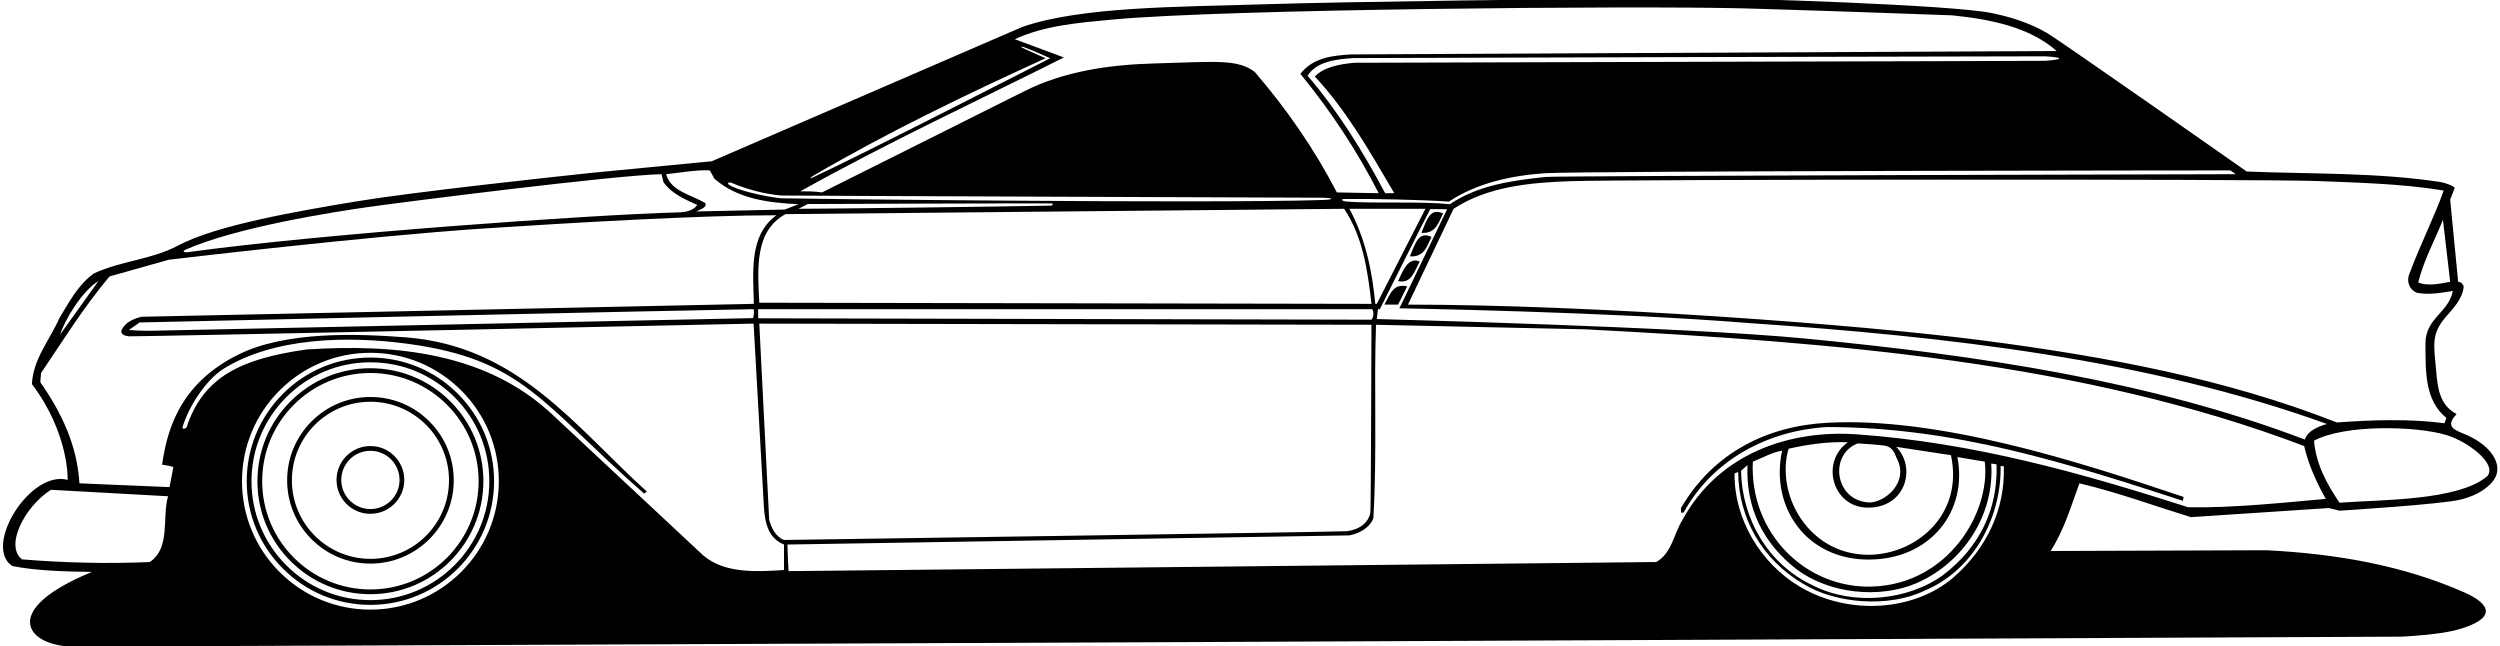 <?xml version="1.0" encoding="UTF-8"?>
<svg xmlns="http://www.w3.org/2000/svg" xmlns:xlink="http://www.w3.org/1999/xlink" width="526pt" height="136pt" viewBox="0 0 526 136" version="1.1">
<g id="surface1">
<path style=" stroke:none;fill-rule:nonzero;fill:rgb(0%,0%,0%);fill-opacity:1;" d="M 303.621 44.902 C 300.875 43.625 300.246 46.223 299.059 48.984 C 302.047 49.234 302.672 46.859 303.621 44.902 "/>
<path style=" stroke:none;fill-rule:nonzero;fill:rgb(0%,0%,0%);fill-opacity:1;" d="M 298.715 55.051 C 296.246 53.867 295.059 57.242 294.156 59.129 C 296.996 59.805 297.621 56.93 298.715 55.051 "/>
<path style=" stroke:none;fill-rule:nonzero;fill:rgb(0%,0%,0%);fill-opacity:1;" d="M 301.195 49.848 C 298.449 48.574 297.82 51.168 296.637 53.93 C 299.621 54.18 300.246 51.805 301.195 49.848 "/>
<path style=" stroke:none;fill-rule:nonzero;fill:rgb(0%,0%,0%);fill-opacity:1;" d="M 384.555 88.945 C 371.852 89.605 360.496 95.207 353.676 106.891 L 353.676 107.848 L 354.234 107.848 C 360.395 96.57 372.156 90.57 384.395 89.848 C 411.438 89.848 435.355 97.609 459.277 105.371 L 459.438 104.57 C 436.559 96.805 407.801 87.734 384.555 88.945 "/>
<path style=" stroke:none;fill-rule:nonzero;fill:rgb(0%,0%,0%);fill-opacity:1;" d="M 460.953 108.809 L 489.996 106.891 L 492.234 107.449 C 492.234 107.449 513.781 106.125 517.809 105.09 C 520.215 104.473 522.496 103.438 524.168 101.648 C 527.297 98.297 524.34 93.918 519.113 91.57 C 516.898 90.574 514.094 90.031 516.875 87.129 C 513.316 85.266 512.867 81.645 512.574 78.098 C 512.137 72.812 511.391 70.418 514.547 66.738 C 516.184 64.836 518.031 63.008 518.352 60.418 C 518.391 60.109 517.934 59.262 517.195 59.289 L 515.516 42.012 L 516.477 39.531 C 516.074 38.969 514.082 38.398 513.562 38.316 C 500.48 36.281 486.414 36.629 472.715 36.09 C 472.715 36.09 433.332 8.469 430.617 6.898 C 427.004 4.805 423.043 3.559 418.91 2.719 C 410.66 1.039 365.902 -0.457 355.934 -0.402 C 331.652 -0.273 282.672 0.355 265.934 0.902 C 248.57 1.469 227.488 1.32 215.035 5.691 L 149.754 33.93 C 149.754 33.93 126.203 36.184 124.609 36.352 C 115.934 37.27 87.035 40.379 74.953 42.379 C 62.605 44.422 45.434 47.387 37.457 51.668 C 31.992 54.605 25.363 54.898 19.754 57.531 C 16.395 59.93 14.477 63.691 12.477 66.969 C 10.477 71.531 6.957 75.531 6.715 80.809 C 14.602 91.262 14.234 100.969 14.234 100.969 C 6.332 98.793 -3.676 115.043 2.602 119.098 C 7.602 120.098 13.934 120.262 19.355 120.332 C 0.137 128.195 5.391 135.543 14.594 136.016 C 17.102 136.145 504.477 133.992 505.27 133.953 C 507.82 133.824 513.613 133.438 517 132.5 C 525.16 130.246 524.387 127.242 518.488 124.641 C 505.711 118.996 491.711 116.516 476.875 115.77 L 431.438 115.93 C 434.316 111.531 435.754 106.41 437.516 101.691 C 445.598 103.609 453.195 106.41 460.953 108.809 Z M 523.355 100.168 C 517.258 105.375 501.203 105.105 492.234 105.77 C 489.516 101.77 487.277 97.609 486.875 92.73 C 493.27 89.254 508.289 89.605 514.688 91.523 C 519.219 92.879 525.426 97.535 523.355 100.168 Z M 282.797 43.93 C 286.715 49.77 287.754 56.809 288.555 63.93 L 159.754 63.691 C 159.438 56.809 158.637 48.648 165.277 45.051 Z M 167.996 43.93 L 169.934 42.93 C 169.934 42.93 206.797 42.777 221.27 42.789 C 221.605 42.789 221.547 43.254 221.102 43.262 C 207.941 43.52 173.242 43.93 167.996 43.93 Z M 288.715 65.051 C 289.117 65.691 289 66.625 288.602 67.262 L 159.516 66.969 L 159.516 65.051 Z M 283.914 43.93 L 299.914 43.93 L 289.676 63.93 L 289.355 63.93 C 288.715 56.809 287.195 50.012 283.914 43.93 Z M 289.914 65.051 L 290.316 65.051 C 290.316 65.051 300.633 44.398 300.934 43.992 L 304.477 44.027 L 294.434 64.867 C 294.434 64.867 339.059 65.617 367.965 67.973 C 409.738 70.809 451.945 75.605 489.598 89.211 C 489.598 89.211 485.516 90.168 484.953 92.488 C 452.488 80.129 416.297 74.746 379.754 71.223 C 354.266 68.762 289.676 67.129 289.676 67.129 Z M 487.273 38.082 C 496.375 38.434 505.512 38.664 514.156 40.09 C 512.074 45.93 509.434 50.93 506.875 57.77 C 506.285 59.344 507.035 61.051 508.555 61.609 C 511.117 62.09 513.676 61.609 516.074 61.211 C 515.195 65.848 510.266 66.93 510.316 72.332 C 510.367 77.957 510.074 84.168 514.715 87.93 L 514.316 89.051 C 507.117 88.09 499.035 88.332 491.676 88.891 C 468.352 79.691 443.129 75.016 417.426 71.66 C 391.074 68.223 334.934 64.098 296.234 64.09 L 305.836 43.93 C 312.859 39.34 321.461 38.438 330.262 38.121 C 341.18 37.73 476.426 37.656 487.273 38.082 Z M 515.516 59.289 C 513.355 59.691 510.875 60.25 508.797 59.449 C 509.914 54.809 512.234 50.648 513.996 46.25 Z M 470.395 36.648 C 470.395 36.648 327.645 36.973 325.262 37.227 C 318.074 37.984 310.973 38.965 305.035 42.969 C 299.035 42.332 289.324 42.852 283.602 42.43 C 282.152 42.324 281.926 41.867 283.082 41.863 C 289.496 41.828 298.508 42.004 304.875 42.41 C 310.699 38.527 317.859 36.957 324.945 36.453 C 332.062 35.945 469.273 35.852 469.273 35.852 Z M 430.27 12.797 C 429.605 12.844 285.383 13.164 284.93 13.207 C 281.934 13.484 278.578 14.078 276.637 16.09 C 283.676 23.691 288.395 32.25 293.355 40.648 L 291.438 40.648 C 286.875 32.09 281.754 23.691 275.117 15.93 C 277.012 12.91 281.176 12.449 284.766 12.219 C 285.266 12.188 429.633 11.812 430.262 11.848 C 434.074 12.059 434.461 12.492 430.27 12.797 Z M 171.023 37.027 C 186.598 27.898 203.426 19.812 219.996 12.25 C 219.996 12.25 217.02 10.969 215.184 10.098 C 214.684 9.863 214.836 9.711 215.441 9.926 C 217.258 10.582 219.961 11.805 220.953 12.25 C 220.953 12.25 181.27 32.578 171.18 37.258 C 170.191 37.715 170.391 37.398 171.023 37.027 Z M 223.836 12.09 L 213.516 8.25 C 219.758 5.355 226.941 4.781 234.102 4.113 C 257.738 1.902 343.703 1.18 366.934 1.762 C 374.504 1.953 410.242 3.172 410.785 3.23 C 418.848 4.074 426.992 5.676 432.715 10.73 L 284.316 11.449 C 280.316 11.691 276.316 12.09 273.598 15.531 C 280.074 23.449 285.598 31.852 290.074 40.648 L 281.277 40.488 C 276.637 31.531 270.875 23.129 263.996 15.129 C 260.336 12.383 255.957 12.996 243.098 13.34 C 233.246 13.605 223.895 15.016 215.621 19.141 C 214.637 19.629 172.953 40.488 172.953 40.488 C 171.516 40.25 169.914 40.25 168.395 40.25 C 186.555 30.09 205.355 21.371 223.836 12.09 Z M 154 38.504 C 156.836 39.699 160.684 40.844 164.43 41.137 C 165.035 41.184 274.57 41.59 278.102 41.598 C 280.289 41.602 281.211 41.988 278.09 42.086 C 253.906 42.863 164.867 41.785 164.289 41.719 C 160.465 41.301 155.016 39.969 153.445 38.914 C 152.887 38.539 153.289 38.207 154 38.504 Z M 149.355 35.852 L 150.316 37.609 C 155.195 41.848 161.516 42.648 167.996 42.969 L 165.117 44.09 L 146.477 44.488 C 147.766 43.93 148.672 43.562 148.434 42.762 C 145.434 40.93 141.102 40.262 140.156 36.648 C 143.195 36.332 146.637 35.691 149.355 35.852 Z M 38.926 52.582 C 49.676 47.793 70.242 44.578 77.777 43.516 C 85.195 42.469 129.629 36.824 139.195 36.648 L 139.598 38.332 C 141.438 40.891 144.156 41.93 146.715 43.129 C 145.734 44.422 144.211 44.648 142.594 44.691 C 124.691 45.16 67.629 49.168 39.43 53.066 C 38.691 53.168 38.348 52.84 38.926 52.582 Z M 20.715 59.129 L 12.637 70.41 C 13.621 67.367 17.121 61.367 20.715 59.129 Z M 31.516 118.25 C 22.797 118.648 13.277 118.41 4.637 117.691 C 0.918 114.852 5.219 106.531 10.715 103.051 L 35.355 104.41 C 34.074 109.051 35.914 115.289 31.516 118.25 Z M 77.934 128.266 C 70.719 128.266 63.934 125.457 58.828 120.352 C 53.727 115.25 50.914 108.465 50.914 101.25 C 50.914 94.031 53.727 87.246 58.828 82.145 C 63.934 77.043 70.719 74.23 77.934 74.23 C 85.152 74.23 91.934 77.043 97.039 82.145 C 102.141 87.246 104.953 94.031 104.953 101.25 C 104.953 116.148 92.832 128.266 77.934 128.266 Z M 164.953 119.93 C 158.953 120.332 152.477 120.648 147.996 116.891 C 147.996 116.891 116.738 87.711 116.258 87.262 C 102.445 74.27 83.496 72.293 64.477 73.531 C 50.73 75.477 42.758 79.266 39.246 89.922 C 39.188 90.102 38.203 90.52 38.434 89.766 C 39.793 85.363 43.285 80.066 46.875 77.691 C 57.617 70.926 73.266 70.656 85.617 72.312 C 110.102 75.598 113.766 84.762 135.516 103.848 L 136.102 103.43 C 120.82 89.59 108.934 72.762 85.277 70.969 C 75.242 70.211 60.098 69.617 50.043 74.652 C 37.43 80.969 35.102 91.027 34.102 97.762 C 35.434 97.93 36.477 98.25 36.477 98.25 L 35.676 102.488 L 16.715 101.691 C 16.234 93.691 12.957 86.809 8.477 80.41 L 8.637 78.488 C 13.277 71.609 17.594 64.648 23.035 58.168 L 35.516 54.648 C 35.516 54.648 77.098 49.691 102.098 48.055 C 121.246 46.805 147.656 45.289 163.355 45.289 C 157.438 49.609 158.52 57.531 158.602 63.93 L 29.789 66.645 C 28.105 67.047 26.266 67.844 25.547 69.527 C 25.41 70.34 26.125 70.652 27.102 70.762 C 28.074 70.871 158.555 68.09 158.555 68.09 C 159.266 81.098 159.992 93.934 160.715 106.488 C 160.934 110.262 161.754 113.289 164.953 114.57 Z M 158.434 66.93 L 31.434 69.598 C 29.102 69.598 27.102 69.43 27.102 69.43 L 29.387 67.844 C 29.387 67.844 143.195 65.289 158.555 65.051 C 158.766 66.098 158.434 66.93 158.434 66.93 Z M 161.836 109.371 L 159.754 68.09 L 288.555 68.332 C 288.555 68.332 288.449 107.121 288.328 107.801 C 287.965 109.836 286.332 111.316 283.477 111.762 C 282.559 111.906 164.953 113.609 164.953 113.609 C 163.117 112.891 162.266 110.93 161.836 109.371 Z M 410.934 121.555 C 402.715 128.562 389.09 129.574 378.734 123.469 C 370.391 118.551 364.812 109.113 364.953 99.609 L 365.711 99.305 C 365.789 109.066 370.773 117.762 379.336 122.801 C 386.133 127.043 397.438 127.895 404.879 124.293 C 414.961 120.133 421.094 109.254 420.934 98.055 L 421.598 98.09 C 421.914 107.051 418.055 115.395 410.934 121.555 Z M 377.996 119.77 C 384.797 124.891 395.438 126.09 403.355 122.648 C 413.117 118.332 419.676 108.332 418.953 97.531 L 420.074 97.691 C 420.395 107.129 416.477 115.129 408.953 120.891 C 401.516 126.41 389.836 127.449 381.516 123.211 C 371.996 118.809 366.477 109.129 366.316 99.051 L 367.676 97.848 C 367.277 106.809 370.953 114.332 377.996 119.77 Z M 393.434 117.734 C 406.203 117.59 414.035 107.574 411.836 96.168 L 417.598 97.129 C 418.852 107.867 409.871 122.891 393.934 123.414 C 379.898 123.875 368.062 112.152 368.797 97.129 C 370.875 96.332 372.715 95.211 374.953 94.809 C 372.398 106.629 379.992 117.887 393.434 117.734 Z M 393.156 106.809 C 401.109 106.703 403.184 98.238 398.953 94.012 L 410.477 95.77 C 413.25 108.504 402.797 117.02 392.559 116.715 C 380.312 116.348 373.562 103.891 376.316 94.41 C 380.316 93.531 384.395 92.891 388.797 93.051 C 382.906 97.207 385.562 106.914 393.156 106.809 Z M 390.875 93.289 C 392.809 93.43 394.812 93.535 396.414 93.746 C 397.809 93.93 398.449 94.742 398.953 96.168 C 401.992 101.637 396.215 105.902 393.18 105.715 C 385.973 105.27 384.809 95.602 390.875 93.289 Z M 390.797 91.391 C 376.492 90.363 361.617 95.41 353.996 109.371 C 352.156 112.332 351.754 116.41 348.477 118.25 L 165.914 120.168 C 165.766 117.93 165.754 116.41 165.676 114.57 L 283.914 112.648 C 285.914 112.25 288.156 111.129 288.953 109.051 C 289.766 95.262 289.035 81.289 289.516 68.332 L 333.516 69.289 C 385.914 72.012 438.316 76.168 484.797 93.848 C 485.676 97.691 487.355 101.449 489.355 104.969 C 480.234 105.77 469.914 106.891 460.395 106.73 C 438.02 99.547 415.359 93.152 390.797 91.391 "/>
<path style=" stroke:none;fill-rule:nonzero;fill:rgb(0%,0%,0%);fill-opacity:1;" d="M 291.277 64.09 L 294.156 64.09 L 296.074 60.25 C 293.184 59.68 292.684 61.492 291.277 64.09 "/>
<path style=" stroke:none;fill-rule:nonzero;fill:rgb(0%,0%,0%);fill-opacity:1;" d="M 77.934 75.23 C 70.984 75.23 64.449 77.938 59.535 82.852 C 54.621 87.766 51.914 94.301 51.914 101.25 C 51.914 108.199 54.621 114.73 59.535 119.645 C 64.449 124.559 70.984 127.266 77.934 127.266 C 92.281 127.266 103.953 115.594 103.953 101.25 C 103.953 94.301 101.246 87.766 96.332 82.852 C 91.418 77.938 84.883 75.23 77.934 75.23 Z M 77.934 126.266 C 71.25 126.266 64.969 123.664 60.242 118.938 C 55.52 114.215 52.914 107.93 52.914 101.25 C 52.914 94.566 55.52 88.285 60.242 83.559 C 64.969 78.832 71.25 76.23 77.934 76.23 C 84.617 76.23 90.898 78.832 95.625 83.559 C 100.352 88.285 102.953 94.566 102.953 101.25 C 102.953 115.043 91.73 126.266 77.934 126.266 "/>
<path style=" stroke:none;fill-rule:nonzero;fill:rgb(0%,0%,0%);fill-opacity:1;" d="M 77.934 93.848 C 76.027 93.848 74.238 94.59 72.891 95.938 C 71.547 97.281 70.805 99.074 70.805 100.977 C 70.805 102.883 71.547 104.672 72.891 106.02 C 74.238 107.363 76.027 108.105 77.934 108.105 C 81.863 108.105 85.062 104.91 85.062 100.977 C 85.062 99.074 84.32 97.281 82.973 95.938 C 81.629 94.59 79.836 93.848 77.934 93.848 Z M 77.934 107.105 C 74.547 107.105 71.805 104.363 71.805 100.977 C 71.805 97.594 74.547 94.848 77.934 94.848 C 81.316 94.848 84.062 97.594 84.062 100.977 C 84.062 104.363 81.316 107.105 77.934 107.105 "/>
<path style=" stroke:none;fill-rule:nonzero;fill:rgb(0%,0%,0%);fill-opacity:1;" d="M 77.941 83.527 C 73.262 83.527 68.859 85.352 65.547 88.66 C 62.238 91.973 60.414 96.371 60.414 101.055 C 60.414 105.734 62.238 110.137 65.547 113.449 C 68.859 116.758 73.262 118.582 77.941 118.582 C 87.605 118.582 95.469 110.719 95.469 101.055 C 95.469 96.371 93.645 91.973 90.336 88.66 C 87.023 85.352 82.621 83.527 77.941 83.527 Z M 77.941 117.582 C 68.812 117.582 61.414 110.18 61.414 101.055 C 61.414 91.926 68.812 84.527 77.941 84.527 C 87.07 84.527 94.469 91.926 94.469 101.055 C 94.469 110.18 87.07 117.582 77.941 117.582 "/>
<path style=" stroke:none;fill-rule:nonzero;fill:rgb(0%,0%,0%);fill-opacity:1;" d="M 77.934 77.477 C 71.586 77.477 65.617 79.953 61.125 84.441 C 56.637 88.93 54.164 94.898 54.164 101.25 C 54.164 107.598 56.637 113.566 61.125 118.055 C 65.617 122.547 71.586 125.02 77.934 125.02 C 91.039 125.02 101.703 114.355 101.703 101.25 C 101.703 94.898 99.23 88.93 94.742 84.441 C 90.254 79.953 84.281 77.477 77.934 77.477 Z M 77.934 124.02 C 65.359 124.02 55.164 113.824 55.164 101.25 C 55.164 88.672 65.359 78.477 77.934 78.477 C 90.508 78.477 100.703 88.672 100.703 101.25 C 100.703 113.824 90.508 124.02 77.934 124.02 "/>
</g>
</svg>
